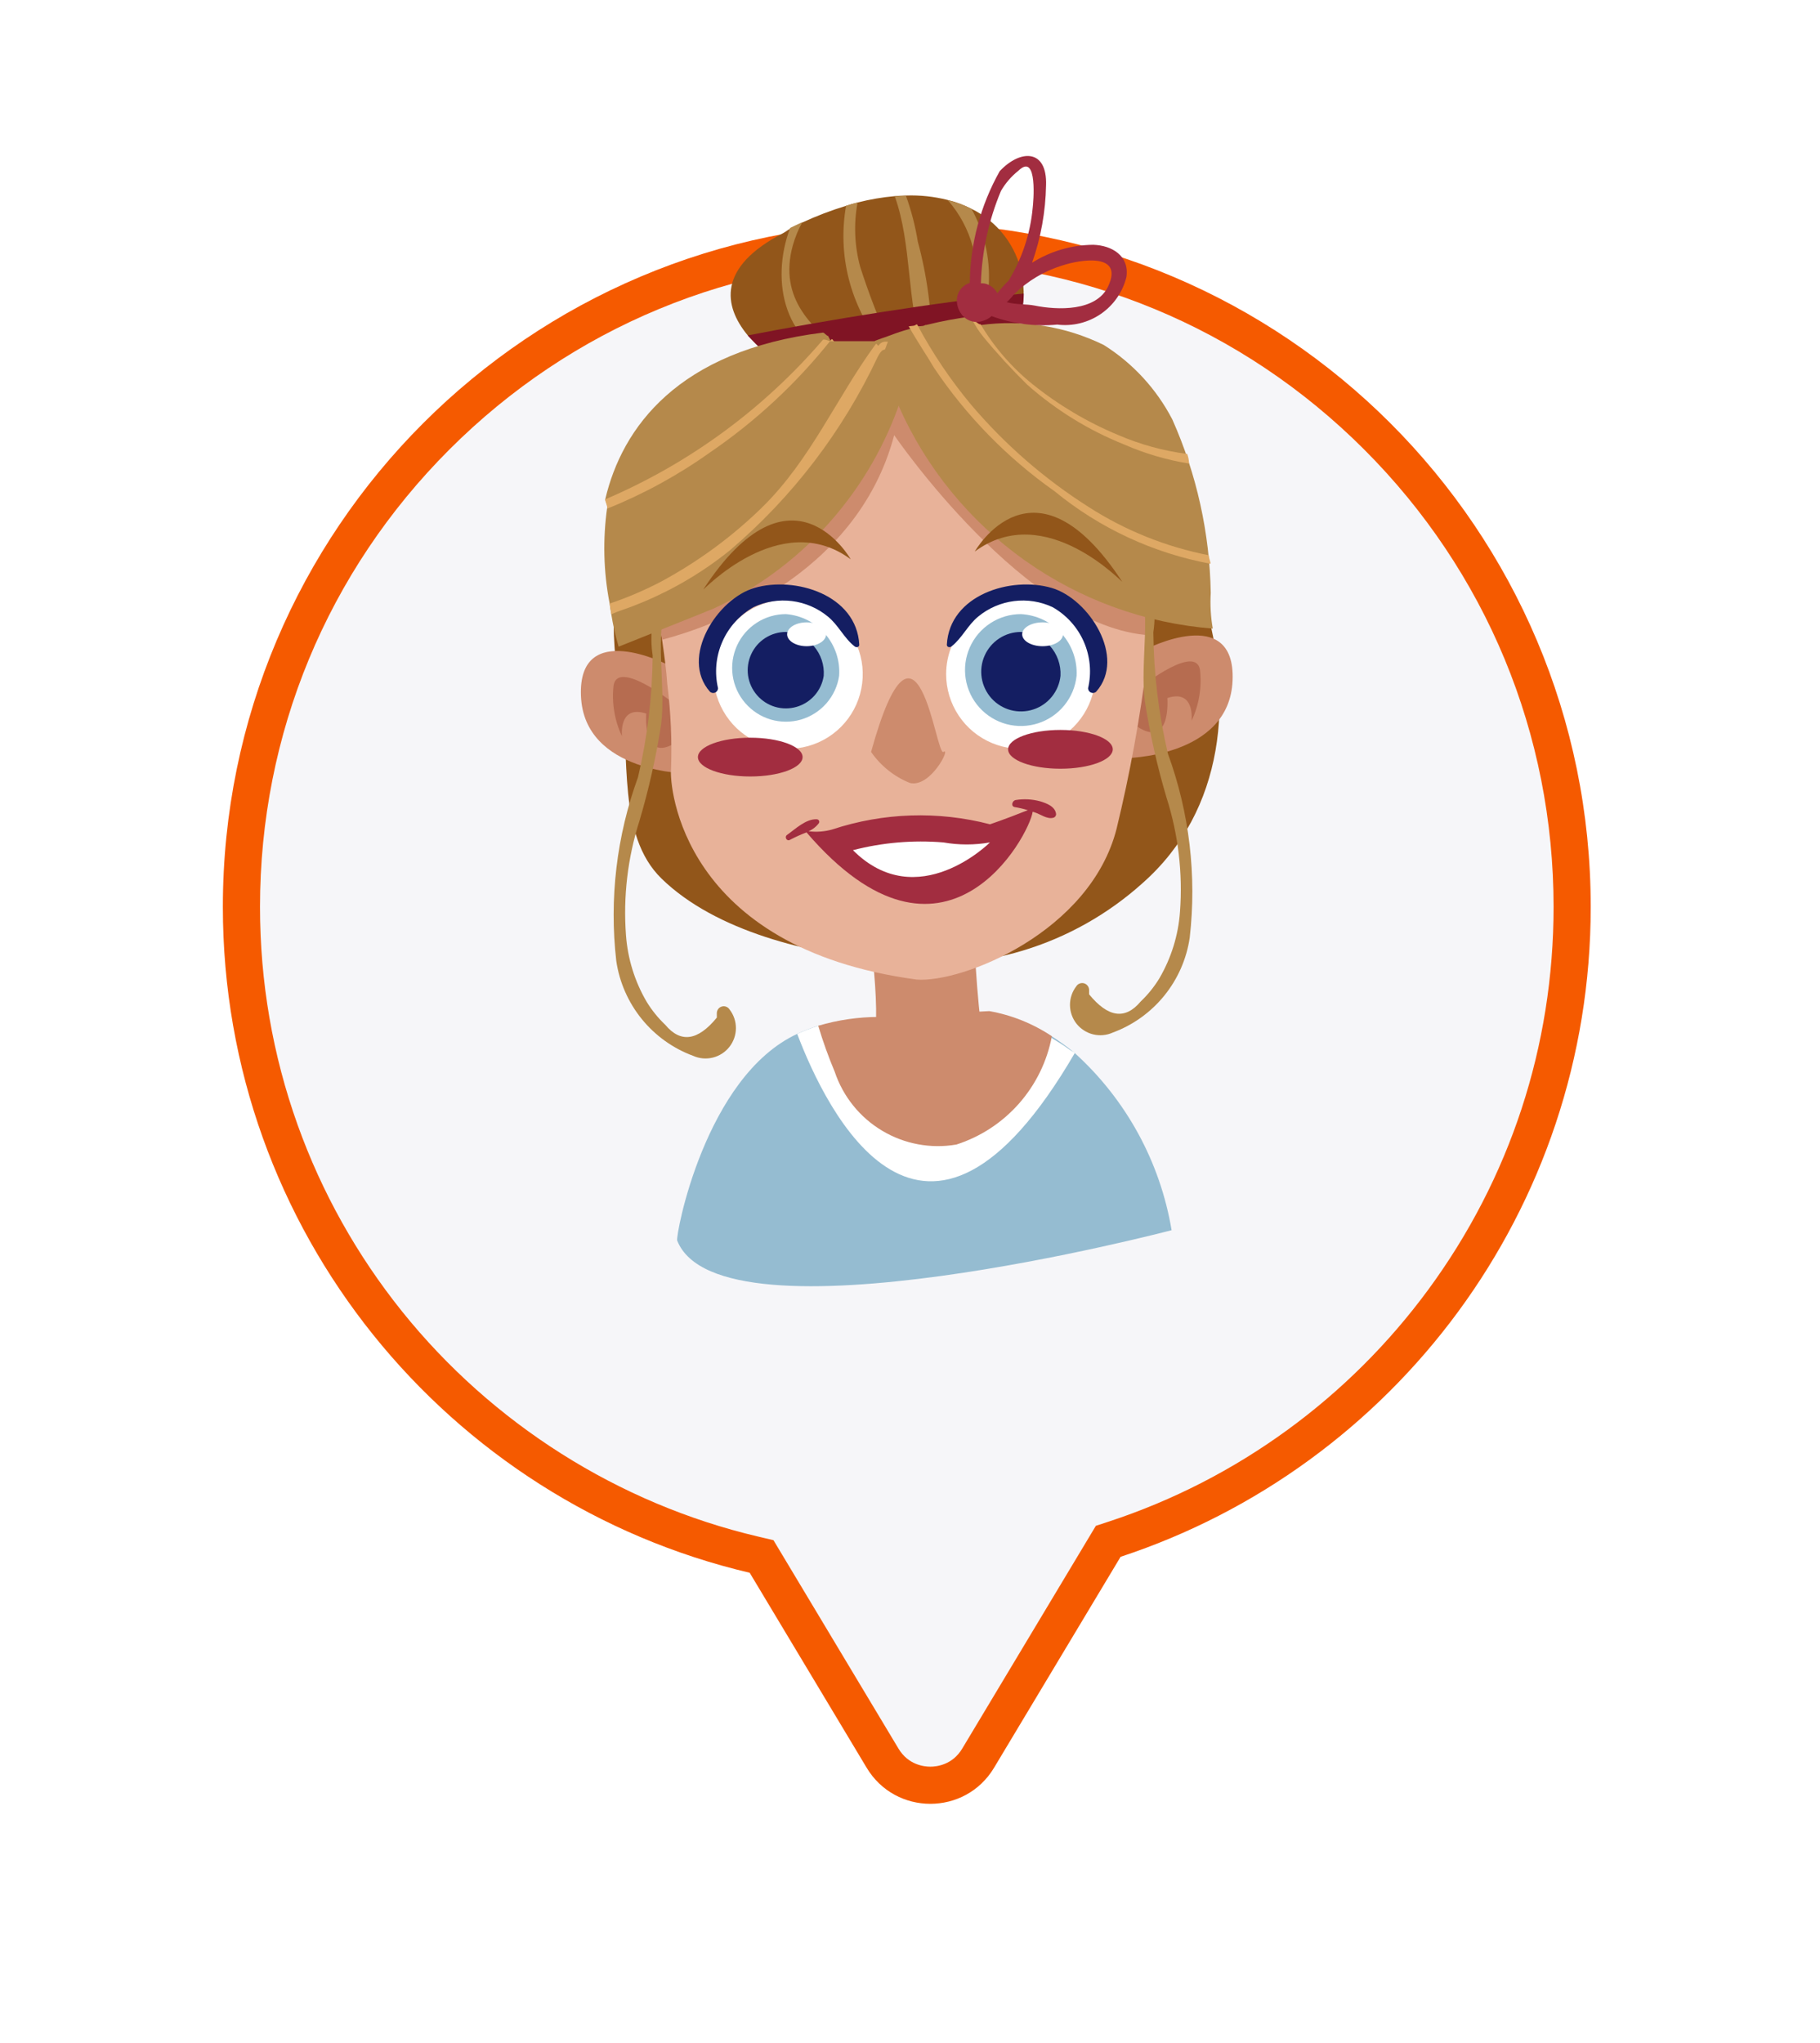 <svg width="49" height="55" viewBox="0 0 49 55" fill="none" xmlns="http://www.w3.org/2000/svg">
<g filter="url(#filter0_d)">
<path d="M25.048 43.059C24.516 43.059 24.035 42.787 23.762 42.331L20.613 37.082L20.504 36.901L20.298 36.852C16.435 35.944 12.931 33.729 10.433 30.614C9.185 29.059 8.213 27.322 7.544 25.453C6.851 23.519 6.5 21.487 6.5 19.413C6.5 14.628 8.363 10.13 11.747 6.747C15.13 3.363 19.628 1.5 24.413 1.5C29.198 1.5 33.697 3.363 37.08 6.747C40.464 10.13 42.327 14.628 42.327 19.413C42.327 23.261 41.126 26.928 38.852 30.018C37.758 31.506 36.446 32.811 34.954 33.899C33.444 35 31.782 35.853 30.014 36.434L29.837 36.492L29.741 36.652L26.334 42.331C26.061 42.787 25.58 43.059 25.048 43.059Z" fill="#F6F6F9"/>
<path d="M25.048 42.559C25.218 42.559 25.643 42.511 25.905 42.074L29.504 36.075L29.858 35.959C31.576 35.394 33.192 34.565 34.66 33.495C36.111 32.438 37.386 31.168 38.45 29.722C40.659 26.719 41.827 23.154 41.827 19.413C41.827 14.762 40.016 10.389 36.727 7.1C33.438 3.811 29.065 2 24.413 2C19.762 2 15.389 3.811 12.1 7.1C8.811 10.389 7 14.762 7 19.413C7 21.429 7.341 23.405 8.014 25.285C8.665 27.101 9.61 28.789 10.823 30.302C13.252 33.329 16.658 35.483 20.413 36.365L20.824 36.462L24.191 42.074C24.453 42.511 24.878 42.559 25.048 42.559ZM25.048 43.559C24.385 43.559 23.721 43.235 23.333 42.588L20.184 37.339C12.053 35.428 6 28.128 6 19.413C6 9.244 14.244 1 24.413 1C34.583 1 42.827 9.244 42.827 19.413C42.827 27.573 37.521 34.492 30.17 36.909L26.763 42.588C26.375 43.235 25.711 43.559 25.048 43.559Z" fill="#F55A00"/>
</g>
<path d="M31.543 33.117C31.543 33.117 19.38 36.317 18.232 33.395C18.184 33.27 18.977 28.984 21.464 27.832C21.647 27.746 21.836 27.673 22.03 27.613C22.567 27.507 23.115 27.473 23.661 27.513L25.317 27.564L26.632 27.356C26.876 27.343 27.12 27.385 27.346 27.479C27.346 27.479 27.356 27.444 27.361 27.446C27.513 27.497 27.662 27.556 27.808 27.622C27.847 27.643 27.889 27.654 27.929 27.676C28.054 27.742 28.184 27.813 28.315 27.897C28.463 27.991 28.615 28.097 28.776 28.22C28.828 28.261 28.876 28.302 28.933 28.346C30.316 29.597 31.236 31.278 31.543 33.117V33.117Z" fill="#95BCD1"/>
<path d="M28.937 28.347C24.869 35.338 22.243 29.89 21.464 27.834C21.647 27.748 21.836 27.675 22.03 27.615C22.567 27.509 23.115 27.475 23.661 27.515L25.317 27.566C26.002 27.524 26.688 27.601 27.347 27.793H27.361C27.497 27.793 27.647 27.717 27.808 27.798C27.847 27.819 27.889 27.743 27.929 27.764C28.061 27.817 28.189 27.877 28.315 27.943C28.463 28.037 28.615 28.121 28.776 28.243C28.833 28.285 28.885 28.303 28.937 28.347Z" fill="white"/>
<path d="M28.319 27.896C28.193 28.568 27.887 29.194 27.435 29.707C26.983 30.22 26.401 30.601 25.75 30.811C25.06 30.93 24.351 30.798 23.75 30.439C23.149 30.08 22.697 29.518 22.474 28.854C22.304 28.449 22.155 28.035 22.029 27.614C22.558 27.457 23.108 27.377 23.66 27.376L26.635 27.219C27.237 27.325 27.811 27.556 28.319 27.896V27.896Z" fill="#CD8B6D"/>
<path d="M23.347 24.661C23.347 24.661 23.817 27.532 23.447 28.419C23.447 28.419 25.326 29.307 26.527 28.519C26.34 27.222 26.235 25.914 26.214 24.604L23.347 24.661Z" fill="#CD8B6D"/>
<path d="M32.409 16.139C31.346 12.644 27.091 10.562 23.469 11.349L17.163 14.325C16.263 15.263 16.511 17.634 16.711 18.774C16.986 20.335 16.601 22.474 17.811 23.652C19.267 25.072 21.792 25.68 23.84 25.862C25.076 26.045 26.338 25.952 27.534 25.591C28.731 25.23 29.833 24.609 30.762 23.773C32.988 21.807 33.218 18.784 32.409 16.139Z" fill="#92561A"/>
<path d="M30.841 17.481C30.841 17.481 33.269 16.225 33.185 18.318C33.101 20.411 30.255 20.411 30.255 20.411L30.841 17.481Z" fill="#CD8B6D"/>
<path d="M30.786 18.44C30.786 18.44 32.186 17.349 32.307 18.028C32.361 18.498 32.283 18.974 32.081 19.402C32.081 19.402 32.181 18.543 31.428 18.791C31.428 18.791 31.551 20.262 30.519 19.491C30.424 19.314 30.398 19.108 30.448 18.913C30.497 18.719 30.618 18.55 30.786 18.44Z" fill="#B66C50"/>
<path d="M17.985 17.898C17.985 17.898 15.557 16.642 15.641 18.735C15.725 20.828 18.571 20.828 18.571 20.828L17.985 17.898Z" fill="#CD8B6D"/>
<path d="M18.041 18.859C18.041 18.859 16.641 17.768 16.52 18.447C16.466 18.917 16.544 19.393 16.746 19.821C16.746 19.821 16.646 18.962 17.399 19.21C17.399 19.21 17.276 20.681 18.307 19.91C18.401 19.733 18.427 19.527 18.377 19.333C18.328 19.139 18.208 18.97 18.041 18.859V18.859Z" fill="#B66C50"/>
<path d="M30.968 17.101C30.946 17.335 30.914 17.571 30.882 17.809C30.696 19.324 30.422 20.826 30.062 22.309C29.354 25.094 25.907 26.464 24.679 26.37C18.35 25.52 18.02 21.17 18.066 20.703C18.094 19.942 18.061 19.18 17.966 18.425C17.941 18.032 17.882 17.625 17.826 17.225C17.704 16.55 17.681 15.861 17.757 15.179C17.757 15.148 17.767 15.117 17.773 15.079C17.899 14.395 18.097 13.727 18.364 13.085C19.164 11.13 20.79 8.942 23.11 8.898C23.663 8.894 24.213 8.978 24.74 9.147C25.504 9.39 26.236 9.726 26.918 10.147C28.46 10.914 29.732 12.132 30.564 13.64C31.012 14.735 31.152 15.932 30.968 17.101V17.101Z" fill="#E8B299"/>
<path d="M30.968 17.101C27.629 16.915 24.074 11.714 24.074 11.714C23.053 15.579 19.008 16.914 17.824 17.222C17.702 16.547 17.679 15.858 17.755 15.176C17.755 15.145 17.765 15.114 17.771 15.076C18.028 14.587 18.356 13.982 18.644 13.537C19.86 12.085 21.276 10.813 22.849 9.76C23.422 9.41 24.07 9.199 24.739 9.144C25.503 9.387 26.235 9.723 26.917 10.144C28.459 10.911 29.731 12.129 30.563 13.637C31.012 14.733 31.152 15.931 30.968 17.101V17.101Z" fill="#CD8B6D"/>
<path d="M26.099 10.545H22.038C21.328 10.139 20.685 9.627 20.13 9.026C19.479 8.239 19.303 7.189 21.095 6.27C21.156 6.238 21.216 6.186 21.275 6.156C21.385 6.102 21.494 6.037 21.603 5.989C21.985 5.812 22.378 5.662 22.781 5.54C22.881 5.509 22.987 5.476 23.09 5.451C23.418 5.367 23.753 5.31 24.09 5.28C24.19 5.27 24.29 5.265 24.39 5.263C24.767 5.25 25.145 5.29 25.511 5.382C25.733 5.436 25.948 5.516 26.152 5.62C26.501 5.789 26.805 6.037 27.042 6.345C27.278 6.652 27.44 7.01 27.514 7.39C27.538 7.542 27.553 7.695 27.56 7.848C27.55 8.382 27.412 8.905 27.158 9.375C26.904 9.844 26.541 10.245 26.099 10.545V10.545Z" fill="#92561A"/>
<path d="M22.854 9.765C21.1 9.385 20.731 7.57 21.273 6.136C21.383 6.082 21.492 6.029 21.601 5.981C21.491 6.18 21.405 6.391 21.344 6.61C20.955 8.03 21.855 8.884 22.92 9.604C22.938 9.615 22.951 9.632 22.958 9.652C22.965 9.672 22.964 9.693 22.956 9.713C22.948 9.732 22.933 9.748 22.915 9.758C22.896 9.768 22.874 9.77 22.854 9.765V9.765Z" fill="#B5894B"/>
<path d="M23.921 9.181C23.963 9.296 23.815 9.35 23.739 9.287C23.321 8.767 23.02 8.163 22.854 7.517C22.688 6.87 22.663 6.196 22.779 5.539C22.879 5.507 22.985 5.478 23.088 5.453C22.981 6.03 23.006 6.624 23.161 7.19C23.379 7.867 23.633 8.531 23.921 9.181V9.181Z" fill="#B5894B"/>
<path d="M24.71 6.504C24.963 7.437 25.09 8.4 25.088 9.367C25.087 9.396 25.076 9.424 25.056 9.445C25.037 9.466 25.011 9.48 24.982 9.484C24.953 9.488 24.924 9.482 24.9 9.467C24.875 9.451 24.857 9.428 24.848 9.4C24.401 8.1 24.558 6.592 24.09 5.285C24.19 5.275 24.29 5.27 24.39 5.268C24.535 5.669 24.642 6.083 24.71 6.504V6.504Z" fill="#B5894B"/>
<path d="M25.947 9.617C25.863 9.717 25.684 9.609 25.726 9.487C26.183 8.613 26.346 7.615 26.19 6.641C26.064 6.177 25.833 5.748 25.516 5.386C25.738 5.441 25.953 5.52 26.157 5.624C26.498 6.243 26.659 6.945 26.622 7.651C26.584 8.356 26.351 9.037 25.947 9.617V9.617Z" fill="#B5894B"/>
<path d="M26.099 10.549H22.038C21.328 10.143 20.685 9.631 20.13 9.03C22.062 8.654 25.3 8.111 27.563 7.902C27.555 8.43 27.418 8.947 27.162 9.409C26.907 9.871 26.542 10.262 26.099 10.549V10.549Z" fill="#801424"/>
<path d="M24.683 9.042C24.589 9.708 24.418 10.361 24.172 10.987C23.74 12.17 23.078 13.255 22.226 14.182C21.373 15.109 20.346 15.858 19.204 16.387L16.655 17.409C16.57 17.117 16.503 16.82 16.455 16.519C16.438 16.431 16.424 16.332 16.411 16.236C16.247 15.385 16.226 14.513 16.348 13.655C16.363 13.582 16.296 13.508 16.296 13.437C16.75 11.506 18.257 9.437 22.155 8.954C22.188 8.948 22.268 9.054 22.293 9.041C22.293 9.041 22.366 9.185 22.371 9.185H24.403C24.494 9.187 24.588 9.04 24.683 9.042Z" fill="#B5894B"/>
<path d="M32.652 16.922C30.83 16.779 29.081 16.144 27.591 15.086C26.101 14.028 24.925 12.586 24.189 10.913C23.969 10.441 23.783 9.954 23.632 9.456C23.607 9.366 23.584 9.297 23.571 9.249C23.566 9.224 23.56 9.2 23.552 9.176C23.586 9.163 23.619 9.151 23.652 9.14C23.714 9.117 23.773 9.094 23.833 9.076C24.019 9.009 24.167 8.95 24.347 8.896C24.481 8.854 24.706 8.816 24.706 8.781H24.75H24.785L24.833 8.775H24.845C24.87 8.77 24.894 8.761 24.916 8.748C24.924 8.749 24.931 8.749 24.939 8.748L24.964 8.742C25.359 8.644 25.76 8.569 26.164 8.519C26.164 8.519 26.175 8.644 26.179 8.644C26.248 8.636 26.323 8.751 26.39 8.751H26.398C27.533 8.597 28.687 8.783 29.716 9.286C30.5 9.779 31.137 10.472 31.563 11.293C32.218 12.763 32.57 14.351 32.597 15.96C32.578 16.282 32.596 16.605 32.652 16.922Z" fill="#B5894B"/>
<path d="M23.897 9.187C23.897 9.187 23.897 9.217 23.897 9.221C23.868 9.28 23.838 9.414 23.811 9.414C23.75 9.414 23.69 9.493 23.627 9.614C22.688 11.611 21.333 13.384 19.652 14.814C18.836 15.472 17.918 15.993 16.935 16.356C16.791 16.41 16.635 16.456 16.459 16.535C16.442 16.447 16.428 16.344 16.415 16.248C16.897 16.086 17.365 15.885 17.815 15.648C18.802 15.114 19.711 14.446 20.515 13.662C21.832 12.371 22.515 10.712 23.578 9.262C23.605 9.224 23.632 9.334 23.659 9.298C23.679 9.266 23.706 9.24 23.739 9.222C23.773 9.205 23.81 9.196 23.847 9.198H23.908L23.897 9.187Z" fill="#DEA864"/>
<path d="M22.458 9.187C22.435 9.187 22.41 9.104 22.385 9.136C21.454 10.31 20.351 11.337 19.113 12.181C18.254 12.793 17.325 13.301 16.346 13.694C16.361 13.621 16.294 13.514 16.294 13.443C18.55 12.48 20.555 11.011 22.153 9.15C22.182 9.115 22.345 9.19 22.368 9.19H22.458V9.187Z" fill="#DEA864"/>
<path d="M32.593 15.177C31.051 14.891 29.606 14.22 28.393 13.225C27.116 12.324 26.014 11.196 25.144 9.897C25.023 9.682 24.692 9.189 24.465 8.784C24.692 8.767 24.616 8.748 24.683 8.734C24.691 8.734 24.692 8.734 24.692 8.728V8.734C25.102 9.503 25.589 10.228 26.147 10.897C27.056 11.968 28.122 12.895 29.308 13.647C30.294 14.281 31.392 14.722 32.543 14.947C32.546 15.024 32.587 15.102 32.593 15.177Z" fill="#DEA864"/>
<path d="M32.013 12.479C31.413 12.383 30.828 12.211 30.271 11.968C29.315 11.586 28.432 11.042 27.661 10.36C27.241 9.948 26.842 9.514 26.468 9.06C26.359 8.924 26.263 8.778 26.182 8.623C26.251 8.615 26.326 8.73 26.393 8.73H26.401C26.768 9.347 27.242 9.894 27.801 10.344C28.5 10.905 29.274 11.365 30.101 11.709C30.694 11.965 31.319 12.137 31.959 12.22C31.959 12.22 31.959 12.208 31.959 12.21C31.992 12.296 32.011 12.387 32.013 12.479V12.479Z" fill="#DEA864"/>
<path d="M29.436 6.59C28.852 6.594 28.281 6.761 27.787 7.073C28.023 6.403 28.15 5.699 28.163 4.989C28.197 4.014 27.479 4.009 26.916 4.607C26.399 5.527 26.121 6.562 26.109 7.617C26.009 7.647 25.922 7.709 25.859 7.792C25.797 7.876 25.762 7.977 25.761 8.081C25.761 8.24 25.82 8.392 25.927 8.509C25.995 8.581 26.084 8.632 26.181 8.654C26.278 8.677 26.38 8.67 26.473 8.635C26.555 8.61 26.632 8.567 26.696 8.509C27.26 8.717 27.864 8.795 28.463 8.738C28.877 8.789 29.294 8.687 29.638 8.451C29.981 8.215 30.227 7.862 30.327 7.457C30.411 6.887 29.936 6.606 29.436 6.59ZM26.949 5.139C27.07 4.931 27.229 4.747 27.417 4.597C27.953 4.079 27.817 5.489 27.804 5.588C27.741 6.286 27.518 6.96 27.152 7.558C27.054 7.652 26.963 7.752 26.88 7.858V7.858L26.852 7.893C26.789 7.776 26.684 7.687 26.558 7.645C26.509 7.63 26.459 7.625 26.408 7.628C26.435 6.773 26.618 5.929 26.949 5.14V5.139ZM29.838 7.704C29.516 8.391 28.469 8.35 27.856 8.226C27.639 8.182 27.338 8.203 27.099 8.133C27.109 8.128 27.118 8.123 27.127 8.116C27.191 8.053 27.251 7.987 27.307 7.916C27.668 7.563 28.108 7.3 28.59 7.15C29.102 6.979 30.26 6.804 29.836 7.705L29.838 7.704Z" fill="#A22D40"/>
<path d="M19.644 27.178C19.623 27.144 19.592 27.117 19.554 27.102C19.517 27.087 19.476 27.084 19.437 27.095C19.398 27.105 19.363 27.128 19.338 27.16C19.314 27.192 19.3 27.231 19.299 27.271C19.299 27.312 19.299 27.353 19.299 27.394C18.788 28.02 18.325 28.085 17.911 27.588C17.718 27.405 17.55 27.197 17.411 26.97C17.089 26.421 16.898 25.805 16.853 25.17C16.776 24.134 16.899 23.094 17.214 22.104C17.467 21.252 17.663 20.383 17.799 19.504C17.937 18.44 17.599 17.104 17.98 16.094C18.024 15.975 17.85 15.919 17.786 16.012C17.561 16.526 17.487 17.094 17.572 17.648C17.562 18.75 17.43 19.847 17.178 20.92C16.601 22.502 16.4 24.196 16.592 25.869C16.676 26.442 16.913 26.981 17.277 27.431C17.642 27.881 18.121 28.224 18.664 28.424C18.83 28.498 19.016 28.514 19.193 28.47C19.369 28.426 19.526 28.325 19.638 28.182C19.75 28.039 19.812 27.863 19.813 27.681C19.814 27.499 19.755 27.322 19.644 27.178V27.178Z" fill="#B5894B"/>
<path d="M28.977 26.551C28.998 26.517 29.03 26.491 29.067 26.477C29.104 26.462 29.145 26.46 29.184 26.47C29.222 26.481 29.257 26.503 29.281 26.535C29.306 26.566 29.32 26.604 29.322 26.644C29.322 26.685 29.322 26.726 29.322 26.767C29.833 27.393 30.295 27.458 30.71 26.961C30.903 26.778 31.071 26.57 31.21 26.343C31.532 25.794 31.724 25.178 31.769 24.543C31.846 23.507 31.723 22.467 31.408 21.477C31.155 20.625 30.959 19.756 30.823 18.877C30.685 17.814 31.023 16.477 30.642 15.467C30.597 15.348 30.772 15.292 30.836 15.385C31.061 15.899 31.136 16.466 31.051 17.021C31.061 18.123 31.193 19.22 31.445 20.293C32.022 21.875 32.223 23.569 32.031 25.242C31.947 25.815 31.71 26.354 31.345 26.804C30.981 27.253 30.502 27.596 29.959 27.797C29.793 27.872 29.606 27.888 29.429 27.845C29.253 27.801 29.095 27.7 28.982 27.557C28.87 27.414 28.808 27.237 28.807 27.055C28.806 26.873 28.866 26.695 28.977 26.551V26.551Z" fill="#B5894B"/>
<path d="M19.21 18.149C19.21 18.547 19.328 18.935 19.549 19.265C19.769 19.596 20.083 19.853 20.45 20.005C20.817 20.157 21.221 20.197 21.611 20.119C22.001 20.042 22.359 19.851 22.64 19.57C22.921 19.289 23.112 18.931 23.189 18.541C23.267 18.151 23.227 17.747 23.075 17.38C22.923 17.013 22.666 16.7 22.335 16.479C22.005 16.258 21.616 16.14 21.219 16.14C20.686 16.14 20.175 16.352 19.798 16.729C19.422 17.105 19.21 17.616 19.21 18.149V18.149Z" fill="white"/>
<path d="M22.592 18.192C22.552 18.466 22.433 18.723 22.251 18.932C22.068 19.141 21.83 19.293 21.564 19.371C21.297 19.448 21.014 19.447 20.748 19.369C20.483 19.29 20.245 19.136 20.064 18.926C19.882 18.716 19.765 18.459 19.726 18.184C19.687 17.91 19.728 17.63 19.843 17.378C19.958 17.125 20.144 16.912 20.377 16.762C20.61 16.612 20.882 16.532 21.159 16.532C21.569 16.564 21.949 16.756 22.217 17.067C22.485 17.378 22.62 17.782 22.592 18.192V18.192Z" fill="#95BCD1"/>
<path d="M22.177 18.192C22.148 18.387 22.064 18.57 21.934 18.718C21.805 18.866 21.635 18.974 21.446 19.029C21.256 19.084 21.055 19.084 20.866 19.028C20.678 18.972 20.509 18.863 20.38 18.713C20.251 18.564 20.168 18.381 20.14 18.186C20.113 17.991 20.142 17.792 20.224 17.613C20.306 17.433 20.437 17.282 20.603 17.175C20.769 17.069 20.962 17.012 21.159 17.012C21.45 17.035 21.72 17.172 21.91 17.393C22.101 17.614 22.197 17.901 22.177 18.192Z" fill="#141E62"/>
<path d="M22.242 17.075C22.242 17.252 22.007 17.396 21.717 17.396C21.427 17.396 21.192 17.252 21.192 17.075C21.192 16.898 21.427 16.754 21.717 16.754C22.007 16.754 22.242 16.898 22.242 17.075Z" fill="white"/>
<path d="M20.312 15.827C19.312 16.119 18.296 17.695 19.112 18.619C19.13 18.637 19.153 18.648 19.178 18.653C19.203 18.658 19.228 18.655 19.252 18.645C19.275 18.636 19.295 18.619 19.309 18.599C19.323 18.578 19.331 18.553 19.332 18.528C19.234 18.11 19.274 17.671 19.447 17.277C19.619 16.883 19.914 16.556 20.288 16.344C20.611 16.193 20.971 16.136 21.325 16.181C21.679 16.226 22.013 16.37 22.288 16.597C22.573 16.827 22.72 17.175 23.012 17.404C23.056 17.439 23.138 17.422 23.134 17.353C23.061 16.014 21.41 15.507 20.312 15.827Z" fill="#141E62"/>
<path d="M25.473 18.149C25.473 18.547 25.591 18.935 25.812 19.265C26.032 19.596 26.346 19.853 26.713 20.005C27.08 20.157 27.484 20.197 27.874 20.119C28.264 20.042 28.622 19.851 28.903 19.57C29.184 19.289 29.375 18.931 29.453 18.541C29.53 18.151 29.49 17.747 29.338 17.38C29.186 17.013 28.929 16.7 28.598 16.479C28.268 16.258 27.88 16.14 27.482 16.14C26.949 16.14 26.438 16.352 26.062 16.729C25.685 17.105 25.473 17.616 25.473 18.149V18.149Z" fill="white"/>
<path d="M28.985 18.192C28.955 18.482 28.842 18.757 28.659 18.983C28.477 19.21 28.232 19.379 27.955 19.469C27.678 19.56 27.381 19.568 27.1 19.494C26.819 19.419 26.565 19.264 26.37 19.048C26.174 18.832 26.046 18.564 26 18.276C25.954 17.989 25.992 17.694 26.11 17.428C26.228 17.161 26.421 16.935 26.665 16.776C26.909 16.617 27.194 16.532 27.485 16.532C27.904 16.554 28.297 16.741 28.578 17.052C28.859 17.363 29.006 17.773 28.985 18.192V18.192Z" fill="#95BCD1"/>
<path d="M28.552 18.192C28.531 18.398 28.45 18.593 28.32 18.754C28.19 18.915 28.017 19.035 27.82 19.099C27.623 19.163 27.412 19.169 27.212 19.116C27.012 19.063 26.832 18.953 26.693 18.799C26.555 18.645 26.464 18.455 26.431 18.251C26.398 18.046 26.426 17.837 26.51 17.648C26.594 17.459 26.731 17.298 26.904 17.185C27.078 17.072 27.28 17.012 27.487 17.012C27.785 17.028 28.064 17.161 28.263 17.382C28.463 17.603 28.567 17.895 28.552 18.192V18.192Z" fill="#141E62"/>
<path d="M28.619 17.075C28.619 17.252 28.373 17.396 28.069 17.396C27.765 17.396 27.52 17.252 27.52 17.075C27.52 16.898 27.766 16.754 28.069 16.754C28.372 16.754 28.619 16.898 28.619 17.075Z" fill="white"/>
<path d="M28.314 15.827C29.314 16.119 30.33 17.695 29.514 18.619C29.496 18.637 29.473 18.648 29.448 18.653C29.424 18.658 29.398 18.655 29.375 18.645C29.351 18.636 29.331 18.619 29.317 18.599C29.303 18.578 29.295 18.553 29.294 18.528C29.392 18.11 29.352 17.671 29.18 17.277C29.007 16.883 28.712 16.556 28.338 16.344C28.015 16.193 27.656 16.136 27.302 16.181C26.948 16.226 26.614 16.37 26.338 16.597C26.054 16.827 25.906 17.175 25.615 17.404C25.57 17.439 25.489 17.422 25.492 17.353C25.565 16.014 27.216 15.507 28.314 15.827Z" fill="#141E62"/>
<path d="M18.937 15.865C18.878 15.955 20.999 13.646 22.904 15.056C22.904 15.056 21.312 12.237 18.937 15.865Z" fill="#92561A"/>
<path d="M30.211 15.657C30.27 15.747 28.149 13.438 26.244 14.848C26.244 14.847 27.836 12.029 30.211 15.657Z" fill="#92561A"/>
<path d="M21.608 20.381C21.608 20.669 20.977 20.903 20.199 20.903C19.421 20.903 18.79 20.669 18.79 20.381C18.79 20.093 19.421 19.859 20.199 19.859C20.977 19.859 21.608 20.093 21.608 20.381Z" fill="#A22D40"/>
<path d="M28.55 20.694C29.328 20.694 29.959 20.46 29.959 20.172C29.959 19.884 29.328 19.65 28.55 19.65C27.772 19.65 27.141 19.884 27.141 20.172C27.141 20.46 27.772 20.694 28.55 20.694Z" fill="#A22D40"/>
<path d="M23.452 20.242C23.711 20.616 24.074 20.907 24.496 21.077C25.053 21.216 25.61 20.103 25.401 20.242C25.192 20.381 24.704 15.718 23.452 20.242Z" fill="#CD8B6D"/>
<path d="M27.996 21.569C27.785 21.513 27.565 21.502 27.35 21.536C27.25 21.548 27.205 21.711 27.324 21.728C27.442 21.747 27.558 21.774 27.672 21.81C27.006 22.074 26.654 22.19 26.654 22.19C25.255 21.826 23.78 21.875 22.408 22.329C22.2 22.388 21.983 22.404 21.769 22.377C21.881 22.329 21.978 22.253 22.05 22.155C22.055 22.145 22.058 22.133 22.057 22.122C22.057 22.11 22.054 22.099 22.048 22.089C22.042 22.079 22.034 22.071 22.024 22.065C22.014 22.059 22.003 22.056 21.991 22.055C21.698 22.04 21.413 22.319 21.191 22.475C21.111 22.53 21.183 22.66 21.269 22.608C21.413 22.532 21.562 22.465 21.714 22.408C25.437 26.744 27.714 22.492 27.803 21.852L27.857 21.869C28.013 21.918 28.191 22.06 28.357 22.014C28.379 22.009 28.399 21.996 28.413 21.978C28.426 21.959 28.434 21.937 28.433 21.914C28.41 21.707 28.17 21.621 27.996 21.569Z" fill="#A22D40"/>
<path d="M22.964 22.887C23.758 22.681 24.582 22.61 25.4 22.678C25.814 22.751 26.238 22.751 26.653 22.678C26.653 22.678 24.704 24.626 22.964 22.887Z" fill="white"/>
<defs>
<filter id="filter0_d" x="0" y="0" width="48.827" height="54.559" filterUnits="userSpaceOnUse" color-interpolation-filters="sRGB">
<feFlood flood-opacity="0" result="BackgroundImageFix"/>
<feColorMatrix in="SourceAlpha" type="matrix" values="0 0 0 0 0 0 0 0 0 0 0 0 0 0 0 0 0 0 127 0" result="hardAlpha"/>
<feOffset dy="5"/>
<feGaussianBlur stdDeviation="3"/>
<feColorMatrix type="matrix" values="0 0 0 0 0 0 0 0 0 0 0 0 0 0 0 0 0 0 0.161 0"/>
<feBlend mode="normal" in2="BackgroundImageFix" result="effect1_dropShadow"/>
<feBlend mode="normal" in="SourceGraphic" in2="effect1_dropShadow" result="shape"/>
</filter>
</defs>
</svg>
